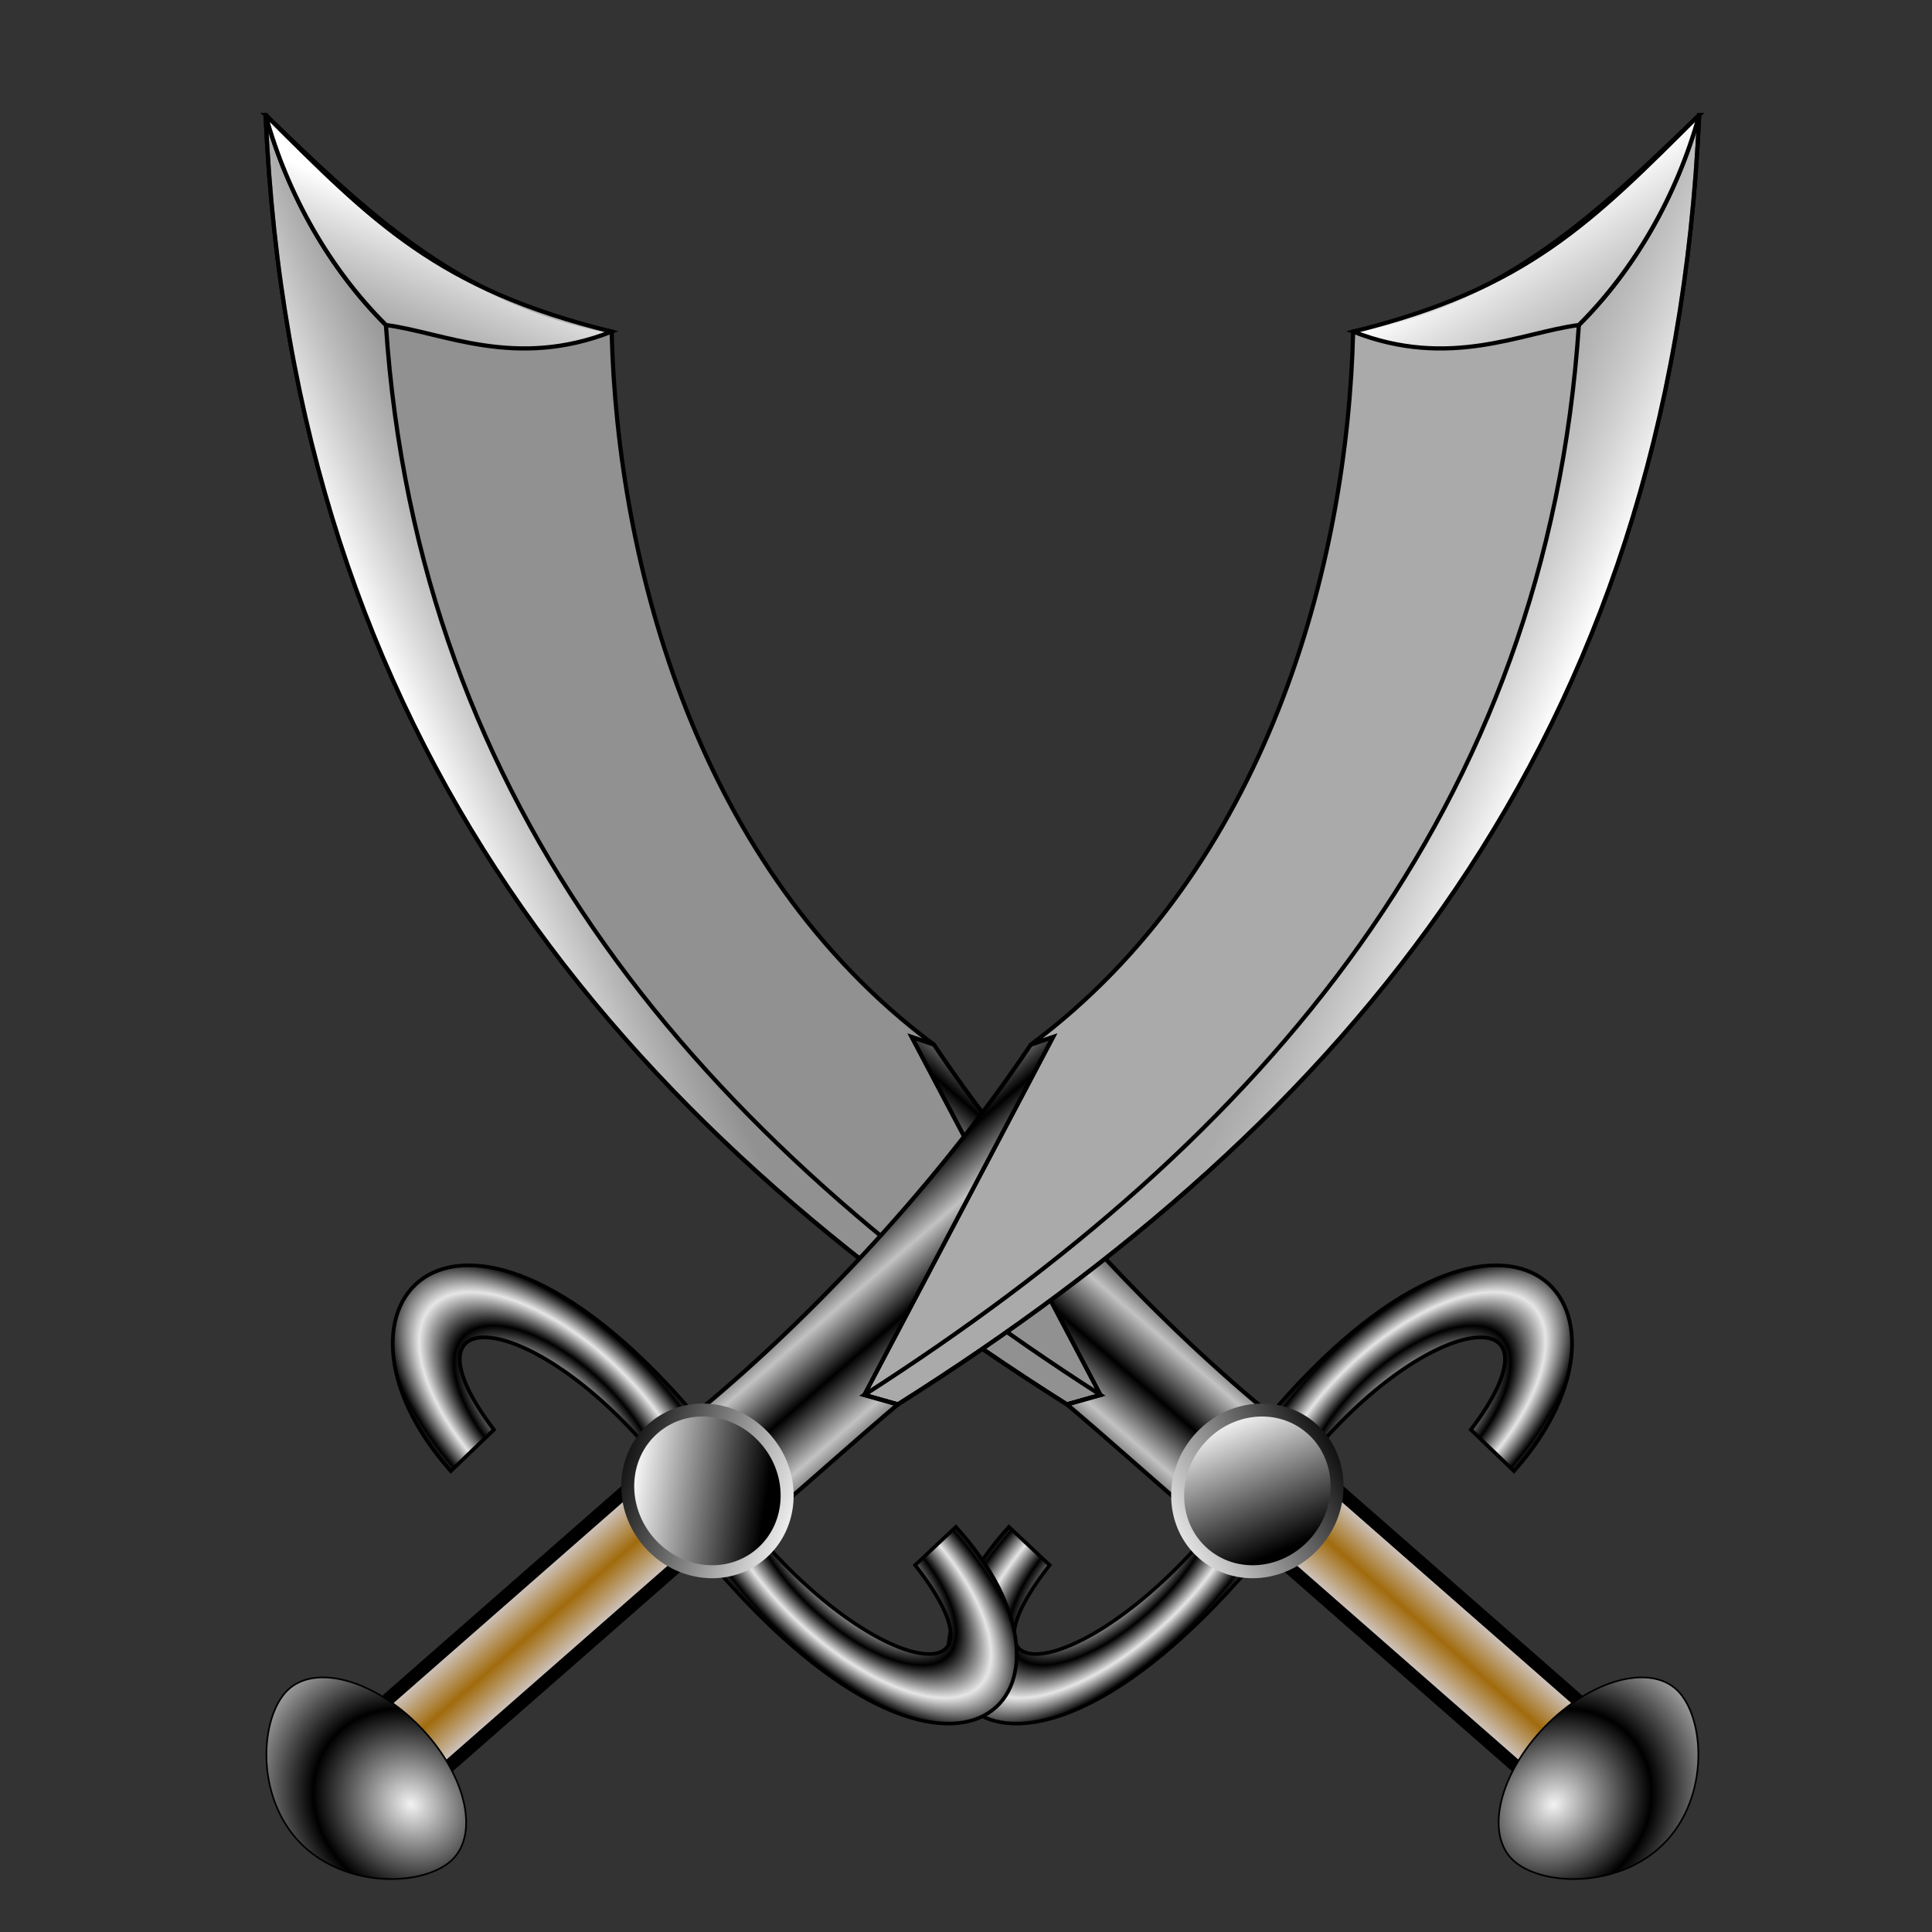 <?xml version="1.0" encoding="UTF-8" standalone="no"?>
<!-- Created with Inkscape (http://www.inkscape.org/) -->
<svg xmlns:dc="http://purl.org/dc/elements/1.1/" xmlns:cc="http://creativecommons.org/ns#" xmlns:rdf="http://www.w3.org/1999/02/22-rdf-syntax-ns#" xmlns:svg="http://www.w3.org/2000/svg" xmlns="http://www.w3.org/2000/svg" xmlns:xlink="http://www.w3.org/1999/xlink" xmlns:sodipodi="http://sodipodi.sourceforge.net/DTD/sodipodi-0.dtd" xmlns:inkscape="http://www.inkscape.org/namespaces/inkscape" width="255" height="255" viewBox="0 0 67.469 67.469" version="1.1" id="svg8" inkscape:version="0.92.5 (2060ec1f9f, 2020-04-08)" sodipodi:docname="glest.svg">
 <rect x="0" y="0" width="67.469" height="67.469" fill="#333333" stroke="none"/>
 <defs id="defs2">
  <linearGradient inkscape:collect="always" id="linearGradient900">
   <stop id="stop896" stop-color="#ffffff" stop-opacity="1"/>
   <stop offset="1" id="stop898" stop-color="#dcd9d9" stop-opacity="0"/>
  </linearGradient>
  <linearGradient inkscape:collect="always" id="linearGradient894">
   <stop id="stop890" stop-color="#ffffff" stop-opacity="1"/>
   <stop offset="1" id="stop892" stop-color="#dcd9d9" stop-opacity="0"/>
  </linearGradient>
  <linearGradient inkscape:collect="always" id="linearGradient888">
   <stop id="stop884" stop-color="#ffffff" stop-opacity="1"/>
   <stop offset="1" id="stop886" stop-color="#dcd9d9" stop-opacity="0"/>
  </linearGradient>
  <linearGradient id="linearGradient2856">
   <stop id="stop2858" stop-color="#f3f3f3" stop-opacity="1"/>
   <stop id="stop2860" offset="1" stop-color="#000000" stop-opacity="1"/>
  </linearGradient>
  <linearGradient id="linearGradient2845" inkscape:collect="always">
   <stop id="stop2847" stop-color="#a16b0d" stop-opacity="1"/>
   <stop id="stop2849" offset="1" stop-color="#dcdff3" stop-opacity="1"/>
  </linearGradient>
  <linearGradient id="linearGradient2816">
   <stop id="stop2818" stop-color="#a8b2f4" stop-opacity="1"/>
   <stop offset="0.5" id="stop2824" stop-color="#bcbcbc" stop-opacity="1"/>
   <stop id="stop2826" offset="0.75" stop-color="#000000" stop-opacity="1"/>
   <stop id="stop2820" offset="1" stop-color="#e6e6e6" stop-opacity="1"/>
  </linearGradient>
  <linearGradient id="linearGradient2806">
   <stop id="stop2808" stop-color="black" stop-opacity="1"/>
   <stop id="stop2810" offset="1" stop-color="#f4f4f4" stop-opacity="1"/>
  </linearGradient>
  <linearGradient id="linearGradient2798" inkscape:collect="always">
   <stop id="stop2800" stop-color="white" stop-opacity="1"/>
   <stop id="stop2802" offset="1" stop-color="black" stop-opacity="1"/>
  </linearGradient>
  <linearGradient id="linearGradient2782">
   <stop id="stop2784" stop-color="#000000" stop-opacity="1"/>
   <stop id="stop2786" offset="1" stop-color="#c2c2c2" stop-opacity="1"/>
  </linearGradient>
  <linearGradient id="linearGradient2774" inkscape:collect="always">
   <stop id="stop2776" stop-color="#ffffff" stop-opacity="1"/>
   <stop id="stop2778" offset="1" stop-color="#dcd9d9" stop-opacity="0"/>
  </linearGradient>
  <linearGradient gradientUnits="userSpaceOnUse" y2="60.54" x2="212.41" y1="33.433" x1="170.91" id="linearGradient2804" xlink:href="#linearGradient2798" inkscape:collect="always"/>
  <linearGradient gradientUnits="userSpaceOnUse" y2="58.987" x2="203.89" y1="37.3" x1="180.98" id="linearGradient2812" xlink:href="#linearGradient2806" inkscape:collect="always"/>
  <radialGradient spreadMethod="reflect" gradientUnits="userSpaceOnUse" gradientTransform="matrix(1.214,0.153,-0.031,0.585,-44.761,-10.991)" r="34.07" fy="73.4" fx="221.51" cy="73.4" cx="221.51" id="radialGradient2822" xlink:href="#linearGradient2816" inkscape:collect="always"/>
  <radialGradient r="34.07" fy="73.4" fx="221.51" cy="73.4" cx="221.51" spreadMethod="reflect" gradientTransform="matrix(-1.212,-0.163,0.021,-0.548,419.152,107.612)" gradientUnits="userSpaceOnUse" id="radialGradient2830" xlink:href="#linearGradient2816" inkscape:collect="always"/>
  <linearGradient y2="288.98" x2="-169.02" y1="280.46" x1="-203.03" gradientUnits="userSpaceOnUse" id="linearGradient2839" xlink:href="#linearGradient888" inkscape:collect="always"/>
  <linearGradient y2="182.11" x2="-152.83" y1="168.87" x1="-117.23" gradientUnits="userSpaceOnUse" id="linearGradient2841" xlink:href="#linearGradient2774" inkscape:collect="always"/>
  <linearGradient gradientTransform="translate(-30.361,-121.655)" spreadMethod="reflect" gradientUnits="userSpaceOnUse" y2="344.35" x2="-134.56" y1="344.35" x1="-146.9" id="linearGradient2851" xlink:href="#linearGradient2845" inkscape:collect="always"/>
  <radialGradient spreadMethod="reflect" gradientUnits="userSpaceOnUse" gradientTransform="matrix(0.827,-0.035,0.031,0.731,-32.087,78.149)" r="29.581" fy="302.83" fx="-132.25" cy="302.83" cx="-132.25" id="radialGradient2862" xlink:href="#linearGradient2856" inkscape:collect="always"/>
  <radialGradient r="34.07" fy="73.4" fx="221.51" cy="73.4" cx="221.51" spreadMethod="reflect" gradientTransform="matrix(1.214,0.153,-0.031,0.585,-44.761,-10.991)" gradientUnits="userSpaceOnUse" id="radialGradient2909" xlink:href="#linearGradient2816" inkscape:collect="always"/>
  <radialGradient r="34.07" fy="73.4" fx="221.51" cy="73.4" cx="221.51" spreadMethod="reflect" gradientTransform="matrix(-1.212,-0.163,0.021,-0.548,419.152,107.612)" gradientUnits="userSpaceOnUse" id="radialGradient2911" xlink:href="#linearGradient2816" inkscape:collect="always"/>
  <radialGradient r="29.581" fy="302.83" fx="-132.25" cy="302.83" cx="-132.25" spreadMethod="reflect" gradientTransform="matrix(0.827,-0.035,0.031,0.731,-32.087,78.149)" gradientUnits="userSpaceOnUse" id="radialGradient2917" xlink:href="#linearGradient2856" inkscape:collect="always"/>
  <linearGradient inkscape:collect="always" xlink:href="#linearGradient2782" id="linearGradient1085" gradientUnits="userSpaceOnUse" x1="-152.55" y1="492.64" x2="-141.21" y2="490.32" spreadMethod="reflect"/>
  <linearGradient inkscape:collect="always" xlink:href="#linearGradient894" id="linearGradient1087" gradientUnits="userSpaceOnUse" x1="-203.03" y1="280.46" x2="-169.02" y2="288.98"/>
  <linearGradient inkscape:collect="always" xlink:href="#linearGradient900" id="linearGradient1089" gradientUnits="userSpaceOnUse" x1="-118.49" y1="162.07" x2="-152.83" y2="182.11"/>
  <linearGradient inkscape:collect="always" xlink:href="#linearGradient2845" id="linearGradient1091" gradientUnits="userSpaceOnUse" gradientTransform="translate(-30.361,-121.655)" x1="-146.9" y1="344.35" x2="-134.56" y2="344.35" spreadMethod="reflect"/>
  <linearGradient inkscape:collect="always" xlink:href="#linearGradient2806" id="linearGradient1093" gradientUnits="userSpaceOnUse" x1="183.41" y1="59.56" x2="199.68" y2="30.29"/>
  <linearGradient inkscape:collect="always" xlink:href="#linearGradient2798" id="linearGradient1095" gradientUnits="userSpaceOnUse" x1="164.9" y1="40.758" x2="212.41" y2="60.54"/>
  <linearGradient inkscape:collect="always" xlink:href="#linearGradient2782" id="linearGradient1097" gradientUnits="userSpaceOnUse" x1="-152.55" y1="492.64" x2="-141.21" y2="490.32" spreadMethod="reflect"/>
 </defs>
 <sodipodi:namedview id="base" pagecolor="#ff0000" bordercolor="#666666" borderopacity="1.0" inkscape:pageopacity="0" inkscape:pageshadow="2" inkscape:zoom="3.5254902" inkscape:cx="127.5" inkscape:cy="127.5" inkscape:document-units="mm" inkscape:current-layer="layer1" showgrid="false" units="px" inkscape:snap-to-guides="false" inkscape:snap-grids="false" inkscape:snap-others="false" inkscape:object-nodes="false" inkscape:snap-nodes="false" inkscape:snap-global="false" inkscape:window-width="1920" inkscape:window-height="1056" inkscape:window-x="0" inkscape:window-y="0" inkscape:window-maximized="1"/>
 <g inkscape:label="Layer 1" inkscape:groupmode="layer" id="layer1" transform="translate(0,-229.531)">
  <g id="g2864" transform="matrix(0.116,-0.089,0.089,0.116,42.511,245.51)">
   <g transform="translate(4.98,-320.365)" id="g2790">
    <path inkscape:connector-curvature="0" d="m -135.517,117.066 c -85.821,122.635 -79.343,242.339 -35.622,360.861 l 7.744,3.098 16.262,-95.249 3.098,4.646 c -19.228,-67.697 9.878,-137.119 42.591,-181.979 -24.923,-27.746 -29.257,-59.61 -34.073,-91.377 z" id="path1873" sodipodi:nodetypes="ccccccc" stroke-opacity="1" fill="#919191" fill-rule="evenodd" stroke="#000000" stroke-linejoin="miter" fill-opacity="1" stroke-linecap="butt" stroke-width="1"/>
    <path inkscape:connector-curvature="0" sodipodi:nodetypes="ccccccc" id="path1875" d="m -163.394,515.872 c -2.412,-11.318 -4.922,-24.989 -7.744,-37.945 l 7.744,3.098 16.262,-95.249 3.098,4.646 c -2.803,44.113 2.877,88.709 10.067,119.255 -10.984,1.681 -20.739,5.438 -29.426,6.195 z" stroke-opacity="1" fill="url(#linearGradient1085)" fill-rule="evenodd" stroke="#000000" stroke-linejoin="miter" fill-opacity="1" stroke-linecap="butt" stroke-width="1"/>
    <path inkscape:connector-curvature="0" sodipodi:nodetypes="ccccc" id="path1877" d="m -135.517,117.066 c -85.821,122.635 -79.343,242.339 -35.622,360.861 l 7.744,3.098 c -38.679,-107.207 -43.961,-210.427 20.134,-306.655 -2.466,-18.453 0.169,-38.701 7.744,-57.304 z" stroke-opacity="1" fill="url(#linearGradient1087)" fill-rule="evenodd" stroke="#000000" stroke-linejoin="miter" fill-opacity="1" stroke-linecap="butt" stroke-width="1"/>
    <path inkscape:connector-curvature="0" d="m -135.517,117.066 c 4.781,35.904 7.388,58.037 34.073,91.377 -23.811,-6.859 -31.916,-24.199 -41.817,-34.073 -2.466,-18.453 0.169,-38.701 7.744,-57.304 z" id="path1879" sodipodi:nodetypes="cccc" stroke-opacity="1" fill="url(#linearGradient1089)" fill-rule="evenodd" stroke="#000000" stroke-linejoin="miter" fill-opacity="1" stroke-linecap="butt" stroke-width="1"/>
   </g>
   <rect transform="rotate(-11.275)" ry="1.376" y="176.21" x="-188.05" height="92.96" width="21.579" id="rect2843" opacity="1" stroke-dasharray="none" stroke-opacity="1" fill="url(#linearGradient1091)" stroke="#000000" stroke-linejoin="round" fill-opacity="1" stroke-linecap="round" stroke-width="3.1" stroke-dashoffset="0" stroke-miterlimit="4" rx="1.376"/>
   <g transform="rotate(-14.323,636.447,1439.451)" id="g2832">
    <path inkscape:connector-curvature="0" d="m 202.343,38.505 c 89.884,2.857 80.197,57.344 27.052,54.132 l 1.399,-14.203 c 38.995,-0.701 17.992,-24.941 -28.357,-26.271 z" id="path2814" sodipodi:nodetypes="ccccc" stroke-opacity="1" fill="url(#radialGradient2822)" fill-rule="evenodd" stroke="#000000" stroke-linejoin="miter" fill-opacity="1" stroke-linecap="butt" stroke-width="0.89"/>
    <path inkscape:connector-curvature="0" sodipodi:nodetypes="ccccc" id="path2828" d="M 172.164,57.248 C 82.563,53.138 91.348,2.178 144.351,6.036 l -1.168,13.302 c -38.841,0.037 -17.529,23.112 28.671,25.096 z" stroke-opacity="1" fill="url(#radialGradient2830)" fill-rule="evenodd" stroke="#000000" stroke-linejoin="miter" fill-opacity="1" stroke-linecap="butt" stroke-width="0.86"/>
    <ellipse ry="18.585" rx="19.747" cy="46.597" cx="191.66" id="path2796" transform="translate(-3.872,0.774)" opacity="1" stroke-dasharray="none" stroke-opacity="1" fill="url(#linearGradient1093)" stroke="url(#linearGradient1095)" stroke-linejoin="round" fill-opacity="1" stroke-linecap="round" stroke-width="3.1" stroke-dashoffset="0" stroke-miterlimit="4"/>
   </g>
   <path inkscape:connector-curvature="0" sodipodi:nodetypes="csssc" id="path2853" d="m -92.072,300.467 c 1.324,9.067 -9.151,24.822 -24.564,27.073 -15.413,2.251 -29.957,-9.851 -31.281,-18.917 -1.324,-9.067 10.111,-18.252 25.524,-20.503 15.413,-2.251 28.997,3.281 30.321,12.347 z" stroke-dasharray="none" stroke-opacity="1" fill="url(#radialGradient2862)" stroke="#000000" stroke-linejoin="round" fill-opacity="1" stroke-linecap="round" stroke-width="0.4" stroke-dashoffset="0" stroke-miterlimit="4"/>
  </g>
  <g transform="matrix(-0.116,-0.089,-0.089,0.116,26.103,245.51)" id="g2877">
   <g id="g2879" transform="translate(4.98,-320.365)">
    <path inkscape:connector-curvature="0" sodipodi:nodetypes="ccccccc" id="path2881" d="m -135.517,117.066 c -85.821,122.635 -79.343,242.339 -35.622,360.861 l 7.744,3.098 16.262,-95.249 3.098,4.646 c -19.228,-67.697 9.878,-137.119 42.591,-181.979 -24.923,-27.746 -29.257,-59.61 -34.073,-91.377 z" stroke-opacity="1" fill="#aaaaaa" fill-rule="evenodd" stroke="#000000" stroke-linejoin="miter" fill-opacity="1" stroke-linecap="butt" stroke-width="1"/>
    <path inkscape:connector-curvature="0" d="m -163.394,515.872 c -2.412,-11.318 -4.922,-24.989 -7.744,-37.945 l 7.744,3.098 16.262,-95.249 3.098,4.646 c -2.803,44.113 2.877,88.709 10.067,119.255 -10.984,1.681 -20.739,5.438 -29.426,6.195 z" id="path2883" sodipodi:nodetypes="ccccccc" stroke-opacity="1" fill="url(#linearGradient1097)" fill-rule="evenodd" stroke="#000000" stroke-linejoin="miter" fill-opacity="1" stroke-linecap="butt" stroke-width="1"/>
    <path inkscape:connector-curvature="0" d="m -135.517,117.066 c -85.821,122.635 -79.343,242.339 -35.622,360.861 l 7.744,3.098 c -38.679,-107.207 -43.961,-210.427 20.134,-306.655 -2.466,-18.453 0.169,-38.701 7.744,-57.304 z" id="path2885" sodipodi:nodetypes="ccccc" stroke-opacity="1" fill="url(#linearGradient2839)" fill-rule="evenodd" stroke="#000000" stroke-linejoin="miter" fill-opacity="1" stroke-linecap="butt" stroke-width="1"/>
    <path inkscape:connector-curvature="0" sodipodi:nodetypes="cccc" id="path2887" d="m -135.517,117.066 c 4.781,35.904 7.388,58.037 34.073,91.377 -23.811,-6.859 -31.916,-24.199 -41.817,-34.073 -2.466,-18.453 0.169,-38.701 7.744,-57.304 z" stroke-opacity="1" fill="url(#linearGradient2841)" fill-rule="evenodd" stroke="#000000" stroke-linejoin="miter" fill-opacity="1" stroke-linecap="butt" stroke-width="1"/>
   </g>
   <rect id="rect2889" width="21.579" height="92.96" x="-188.05" y="176.21" ry="1.376" transform="rotate(-11.275)" opacity="1" stroke-dasharray="none" stroke-opacity="1" fill="url(#linearGradient2851)" stroke="#000000" stroke-linejoin="round" fill-opacity="1" stroke-linecap="round" stroke-width="3.1" stroke-dashoffset="0" stroke-miterlimit="4" rx="1.376"/>
   <g id="g2891" transform="rotate(-14.323,636.447,1439.451)">
    <path inkscape:connector-curvature="0" sodipodi:nodetypes="ccccc" id="path2893" d="m 202.343,38.505 c 89.884,2.857 80.197,57.344 27.052,54.132 l 1.399,-14.203 c 38.995,-0.701 17.992,-24.941 -28.357,-26.271 z" stroke-opacity="1" fill="url(#radialGradient2909)" fill-rule="evenodd" stroke="#000000" stroke-linejoin="miter" fill-opacity="1" stroke-linecap="butt" stroke-width="0.89"/>
    <path inkscape:connector-curvature="0" d="M 172.164,57.248 C 82.563,53.138 91.348,2.178 144.351,6.036 l -1.168,13.302 c -38.841,0.037 -17.529,23.112 28.671,25.096 z" id="path2895" sodipodi:nodetypes="ccccc" stroke-opacity="1" fill="url(#radialGradient2911)" fill-rule="evenodd" stroke="#000000" stroke-linejoin="miter" fill-opacity="1" stroke-linecap="butt" stroke-width="0.86"/>
    <ellipse ry="18.585" rx="19.747" cy="46.597" cx="191.66" transform="translate(-3.872,0.774)" id="path2897" opacity="1" stroke-dasharray="none" stroke-opacity="1" fill="url(#linearGradient2812)" stroke="url(#linearGradient2804)" stroke-linejoin="round" fill-opacity="1" stroke-linecap="round" stroke-width="3.1" stroke-dashoffset="0" stroke-miterlimit="4"/>
   </g>
   <path inkscape:connector-curvature="0" d="m -92.072,300.467 c 1.324,9.067 -9.151,24.822 -24.564,27.073 -15.413,2.251 -29.957,-9.851 -31.281,-18.917 -1.324,-9.067 10.111,-18.252 25.524,-20.503 15.413,-2.251 28.997,3.281 30.321,12.347 z" id="path2899" sodipodi:nodetypes="csssc" stroke-dasharray="none" stroke-opacity="1" fill="url(#radialGradient2917)" stroke="#000000" stroke-linejoin="round" fill-opacity="1" stroke-linecap="round" stroke-width="0.4" stroke-dashoffset="0" stroke-miterlimit="4"/>
  </g>
 </g>
</svg>

